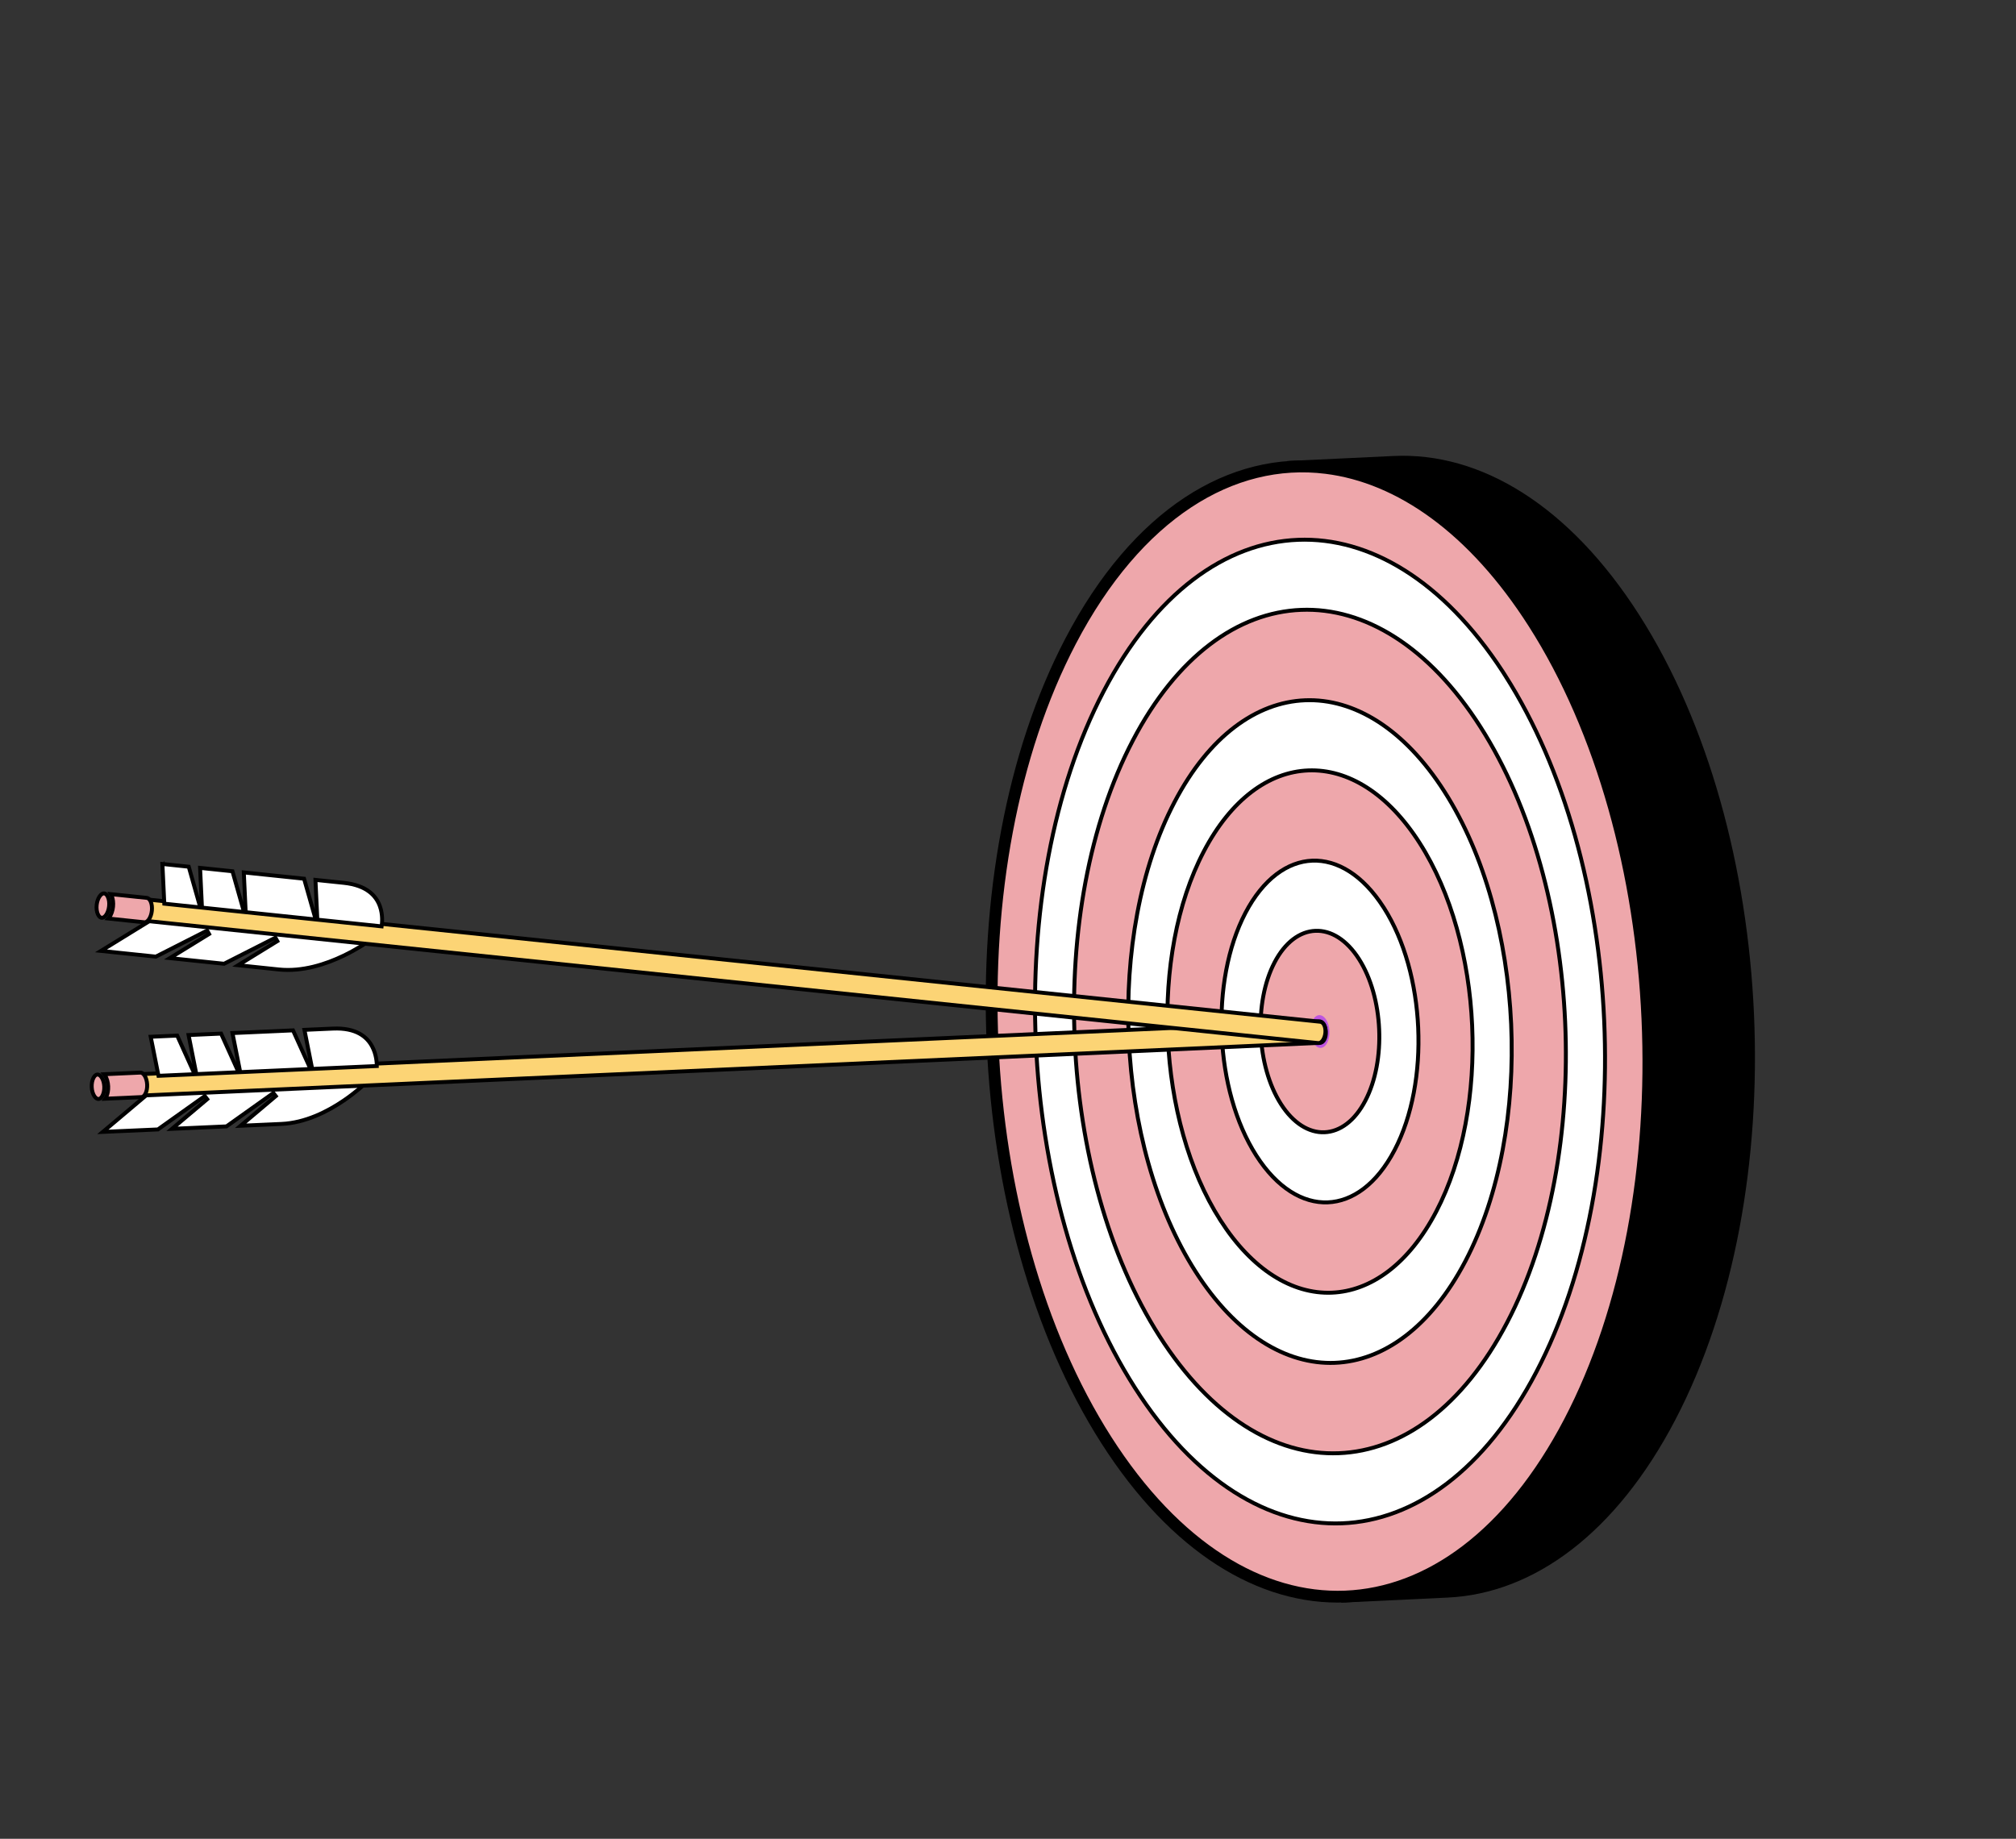 <svg width="513" height="468" viewBox="0 0 513 468" fill="none" xmlns="http://www.w3.org/2000/svg">
<rect x="0" y="0" width="513" height="468" fill="#333333" stroke="none"/>
<path d="M354.677 117.556C376.125 116.538 398.24 129.733 415.873 157.343C450.926 212.24 454.994 303.272 424.963 360.709C410.051 389.241 389.528 404.109 368.355 405.114L342.738 406.332L329.059 118.774L354.677 117.556Z" fill="black" stroke="black" stroke-width="3" stroke-miterlimit="10"/>
<path d="M390.255 158.562C374.928 134.557 356.197 121.448 337.471 119.105C313.396 116.096 289.316 130.888 272.429 163.196C242.409 220.611 246.494 311.666 281.53 366.539C316.583 421.436 369.325 419.343 399.345 361.928C429.377 304.491 425.308 213.458 390.255 158.562Z" fill="#EEA7AB" stroke="black" stroke-width="3" stroke-miterlimit="10"/>
<path d="M324.342 244.931C327.007 239.827 330.761 237.068 334.734 236.912C338.705 236.756 342.693 239.21 345.808 244.088C348.926 248.969 350.651 255.446 350.943 261.952C351.234 268.458 350.094 275.049 347.42 280.158C344.753 285.268 340.998 288.027 337.026 288.182C333.056 288.336 329.07 285.879 325.954 281.001C322.837 276.121 321.111 269.643 320.819 263.137C320.528 256.631 321.668 250.04 324.342 244.931ZM324.342 244.931L324.785 245.163L324.343 244.931C324.342 244.931 324.342 244.931 324.342 244.931ZM354.864 292.731L354.865 292.73C359.406 284.05 361.379 272.775 360.878 261.569C360.378 250.413 357.428 239.38 352.177 231.095L352.167 231.09L352.095 230.977C346.794 222.683 340.218 218.803 333.93 219.053C327.643 219.303 321.44 223.69 316.903 232.375C312.367 241.058 310.395 252.324 310.897 263.52C311.399 274.715 314.372 285.787 319.668 294.084C324.969 302.378 331.547 306.267 337.838 306.026C344.127 305.785 350.331 301.41 354.864 292.731Z" fill="white" stroke="black"/>
<path d="M310.521 310.539L310.943 310.27L310.521 310.539C302.434 297.88 297.934 281.032 297.174 264.065C296.414 247.098 299.392 229.957 306.32 216.71C313.252 203.454 322.888 196.478 332.918 196.089C342.947 195.701 353.168 201.904 361.253 214.56C369.348 227.23 373.852 244.073 374.611 261.034C375.37 277.996 372.388 295.131 365.455 308.389C358.534 321.637 348.902 328.618 338.871 329.012C328.842 329.406 318.615 323.207 310.521 310.539ZM372.9 320.962C381.694 304.143 385.505 282.318 384.535 260.65C383.565 238.984 377.816 217.53 367.55 201.455C357.283 185.377 344.466 177.75 332.112 178.234C319.76 178.717 307.671 187.317 298.875 204.138C290.08 220.956 286.269 242.782 287.239 264.449C288.21 286.116 293.958 307.569 304.224 323.644C314.497 339.725 327.314 347.352 339.666 346.868C352.017 346.384 364.104 337.782 372.9 320.962Z" fill="white" stroke="black"/>
<path d="M382.995 171.895L382.345 170.876C367.214 147.716 348.442 136.68 330.294 137.392C311.882 138.114 293.91 150.937 280.852 175.912C267.8 200.875 262.151 233.254 263.589 265.383C265.027 297.512 273.55 329.336 288.785 353.19C304.025 377.054 323.083 388.431 341.497 387.714C359.91 386.997 377.882 374.181 390.934 349.217C403.991 324.243 409.643 291.859 408.205 259.724C406.766 227.589 398.239 195.76 382.995 171.895ZM383.495 336.633C372.306 358.034 356.783 369.236 340.685 369.867C324.589 370.498 308.121 360.552 295.06 340.101C281.997 319.647 274.719 292.422 273.49 264.989C272.261 237.556 277.079 209.859 288.269 188.456C299.457 167.056 314.981 155.854 331.079 155.222C347.175 154.591 363.643 164.537 376.704 184.989C389.766 205.443 397.045 232.667 398.274 260.1C399.503 287.534 394.685 315.231 383.495 336.633Z" fill="white" stroke="black"/>
<path d="M334.31 265.558C335.326 267.148 336.862 267.081 337.725 265.419C338.588 263.757 338.471 261.118 337.455 259.528C336.439 257.939 334.909 257.994 334.04 259.668C333.177 261.33 333.294 263.969 334.31 265.558Z" fill="#BD55DF"/>
<path d="M52.723 279.762L43.771 287.309L57.628 286.689L69.569 278.192L70.181 278.982L61.231 286.527C64.609 286.374 69.855 286.135 71.639 286.061C77.654 285.789 83.262 282.97 87.459 280.114C90.371 278.132 92.579 276.148 93.741 275.03L38.734 277.497L29.377 285.389L29.377 285.389L26.173 288.087L40.186 287.463L52.11 278.973L52.723 279.762Z" fill="white" stroke="black" stroke-miterlimit="10"/>
<path d="M34.227 278.134C33.659 279.228 32.658 279.274 31.993 278.235C31.329 277.196 31.248 275.469 31.816 274.376C32.383 273.282 33.385 273.236 34.049 274.275C34.714 275.314 34.794 277.041 34.227 278.134Z" fill="#FCD475" stroke="black" stroke-miterlimit="10"/>
<path d="M32.897 273.519L335.662 259.959C336.073 259.932 336.497 260.18 336.832 260.708C337.496 261.747 337.577 263.474 337.009 264.568C336.731 265.103 336.339 265.395 335.945 265.417L33.169 278.971C33.562 278.949 33.949 278.668 34.233 278.122C34.8 277.028 34.72 275.301 34.055 274.262C33.721 273.734 33.297 273.486 32.886 273.513L32.897 273.519Z" fill="#FCD475" stroke="black" stroke-miterlimit="10"/>
<path d="M23.989 278.957C24.378 279.555 24.785 279.733 25.079 279.72C25.372 279.707 25.758 279.496 26.086 278.864C26.413 278.235 26.568 277.389 26.53 276.526C26.492 275.663 26.263 274.838 25.879 274.247C25.49 273.65 25.084 273.472 24.789 273.485C24.496 273.497 24.11 273.708 23.782 274.34C23.456 274.969 23.3 275.816 23.338 276.678C23.376 277.542 23.605 278.366 23.989 278.957Z" fill="#EEA7AB" stroke="black"/>
<path d="M26.973 279.326C26.915 279.438 26.853 279.545 26.787 279.646L36.015 279.23C36.31 279.207 36.686 278.991 37.006 278.373C37.333 277.745 37.485 276.901 37.445 276.038C37.405 275.177 37.176 274.351 36.799 273.755C36.404 273.155 36 272.981 35.705 272.998L35.705 272.998L35.699 272.998L26.512 273.412C26.584 273.505 26.654 273.603 26.72 273.706C27.22 274.488 27.483 275.496 27.527 276.487C27.572 277.478 27.4 278.505 26.973 279.326Z" fill="#EEA7AB" stroke="black"/>
<path d="M38.919 266.718L38.919 266.72L40.329 273.816L49.527 273.404L48.508 271.147L45.091 263.576C41.784 263.727 39.399 263.832 38.345 263.876L38.919 266.718ZM49.959 273.384L60.697 272.903L59.677 270.642L56.259 263.071C53.667 263.19 51.181 263.3 48.918 263.4C48.602 263.414 48.291 263.428 47.984 263.441L49.455 270.844L49.959 273.384ZM60.623 270.339L61.128 272.883L79.011 272.082L77.99 269.825L74.561 262.247C73.321 262.303 72.037 262.361 70.725 262.421C66.977 262.59 63 262.77 59.152 262.937L60.623 270.339ZM78.936 269.522L79.441 272.062L95.888 271.325C95.887 270.419 95.757 268.348 94.709 266.37C94.052 265.129 93.037 263.928 91.459 263.066C89.88 262.202 87.704 261.661 84.701 261.797L84.701 261.797C83.911 261.832 83.029 261.871 82.069 261.913C80.682 261.974 79.133 262.043 77.465 262.118L78.936 269.522Z" fill="white" stroke="black" stroke-miterlimit="10"/>
<path d="M70.571 239.531L60.602 245.668C63.961 246.018 69.192 246.566 70.962 246.753C76.956 247.377 82.917 245.418 87.488 243.214C90.652 241.689 93.123 240.059 94.444 239.125L39.688 233.411L29.27 239.83L29.269 239.83L25.699 242.023L39.66 243.48L52.708 236.849L53.197 237.72L43.228 243.858L57.017 245.296L70.082 238.659L70.571 239.531Z" fill="white" stroke="black" stroke-miterlimit="10"/>
<path d="M35.143 233.37C34.414 234.366 33.431 234.266 32.926 233.14C32.42 232.013 32.604 230.296 33.322 229.294C34.051 228.299 35.033 228.398 35.539 229.525C36.045 230.652 35.861 232.369 35.143 233.37Z" fill="#FCD475" stroke="black" stroke-miterlimit="10"/>
<path d="M34.507 228.619L335.952 260.052C336.356 260.092 336.74 260.39 336.995 260.962C337.501 262.089 337.317 263.806 336.599 264.807C336.243 265.302 335.818 265.521 335.425 265.487L33.98 234.053C34.373 234.088 34.798 233.869 35.154 233.374C35.883 232.379 36.056 230.655 35.55 229.529C35.294 228.957 34.917 228.648 34.507 228.619Z" fill="#FCD475" stroke="black" stroke-miterlimit="10"/>
<path d="M25.385 228.084L25.385 228.084L25.383 228.086C24.969 228.658 24.691 229.468 24.6 230.326C24.509 231.183 24.612 232.033 24.901 232.681C25.193 233.332 25.568 233.566 25.86 233.597C26.153 233.627 26.567 233.474 26.981 232.901C27.395 232.329 27.673 231.519 27.764 230.662C27.855 229.804 27.753 228.954 27.463 228.307L27.463 228.307L27.462 228.304C27.172 227.646 26.792 227.41 26.499 227.388L26.499 227.388L26.493 227.387C26.202 227.361 25.788 227.521 25.385 228.084Z" fill="#EEA7AB" stroke="black"/>
<path d="M28.22 227.574C28.28 227.679 28.336 227.79 28.387 227.907C28.76 228.75 28.868 229.785 28.765 230.77C28.662 231.755 28.343 232.745 27.803 233.492C27.73 233.595 27.652 233.692 27.572 233.783L36.753 234.745C37.039 234.769 37.443 234.609 37.861 234.043C38.274 233.471 38.552 232.662 38.642 231.806C38.733 230.949 38.631 230.099 38.342 229.452C38.043 228.792 37.667 228.561 37.367 228.532L37.364 228.531L28.22 227.574Z" fill="#EEA7AB" stroke="black"/>
<path d="M41.342 219.898C41.331 219.897 41.321 219.896 41.311 219.895L41.363 220.958L41.378 220.929L41.466 222.783L41.807 230.006L50.961 230.962L50.289 228.585L48.028 220.594C46.074 220.392 44.446 220.222 43.226 220.095L42.881 220.059C42.223 219.99 41.705 219.936 41.342 219.898ZM51.392 231.006L62.088 232.123L61.415 229.744L59.154 221.753C57.22 221.555 55.346 221.358 53.581 221.173C52.66 221.076 51.768 220.982 50.914 220.893L51.27 228.426L51.392 231.006ZM62.396 229.585L62.518 232.167L80.323 234.025L79.648 231.647L77.376 223.649C72.901 223.185 67.845 222.655 62.955 222.143L62.039 222.047L62.396 229.585ZM80.628 231.487L80.75 234.07L97.118 235.778C97.25 234.881 97.428 232.814 96.686 230.703C96.221 229.379 95.395 228.041 93.963 226.954C92.53 225.867 90.459 225.009 87.469 224.699L87.469 224.699C86.552 224.602 85.51 224.494 84.366 224.376C84.23 224.362 84.091 224.347 83.952 224.333C82.813 224.215 81.579 224.088 80.272 223.95L80.628 231.487Z" fill="white" stroke="black" stroke-miterlimit="10"/>
</svg>
